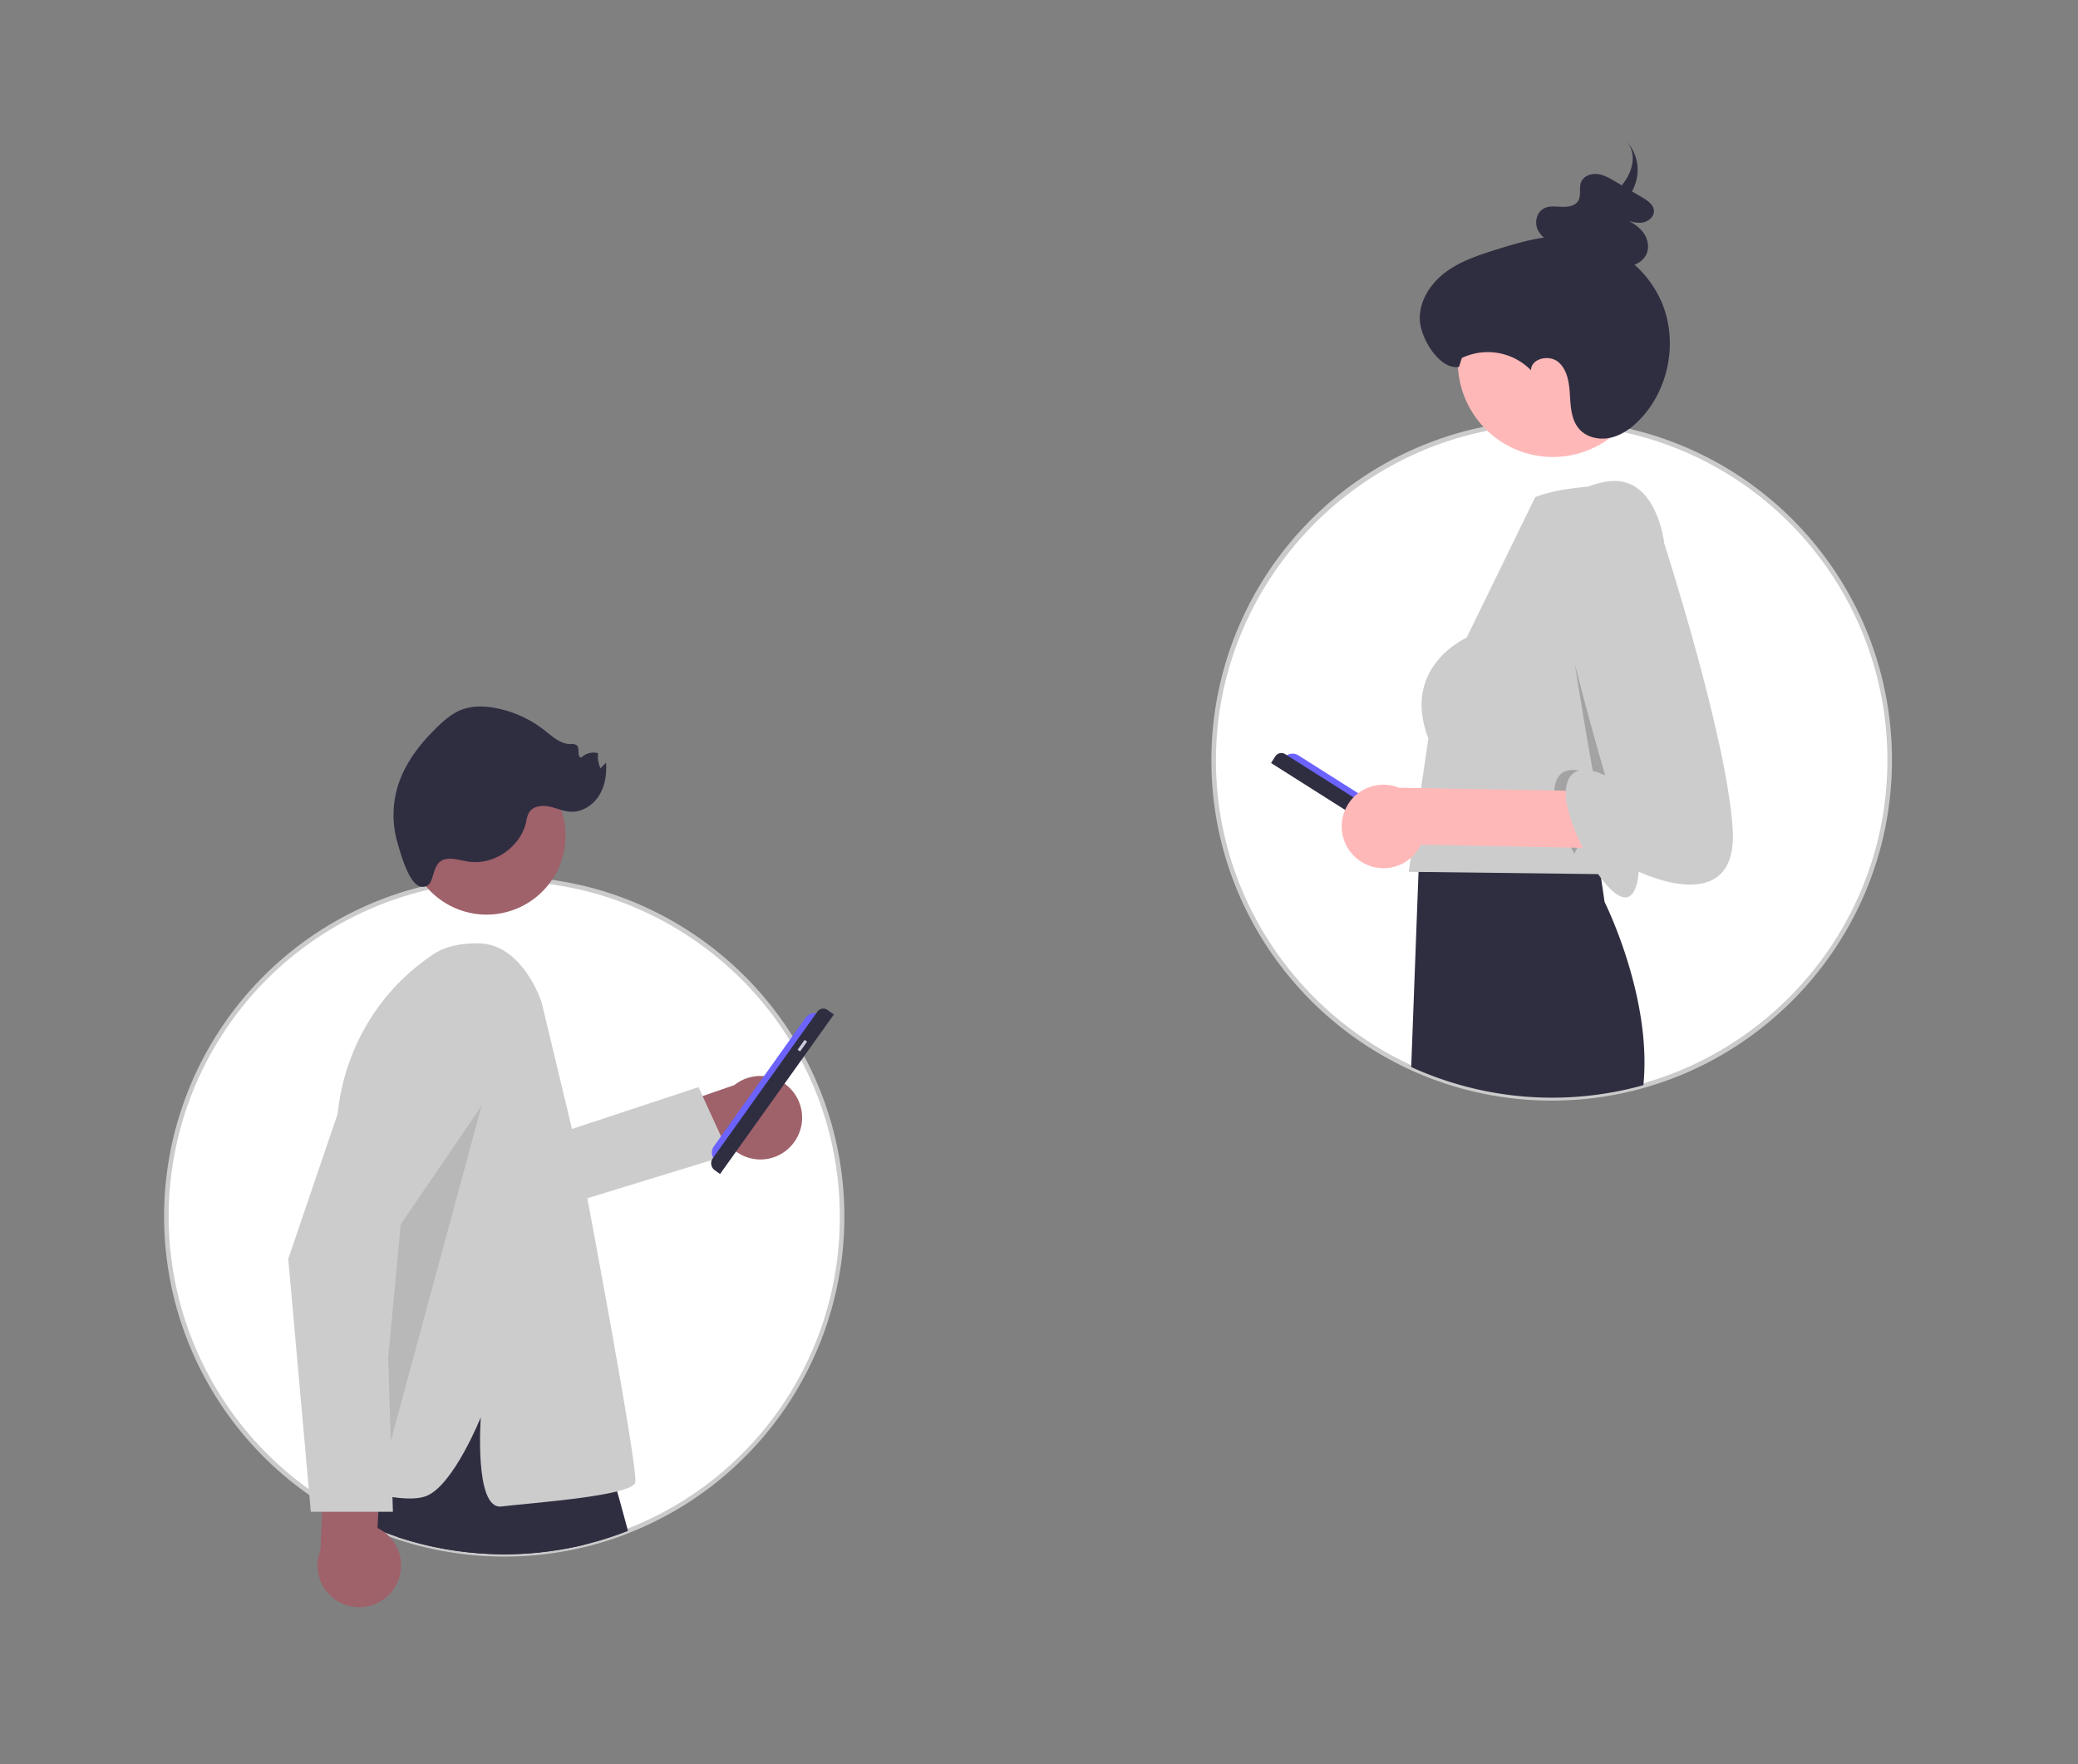 <?xml version="1.0" encoding="UTF-8" standalone="no"?>
<svg
   xmlns:dc="http://purl.org/dc/elements/1.1/"
   xmlns:cc="http://creativecommons.org/ns#"
   xmlns:rdf="http://www.w3.org/1999/02/22-rdf-syntax-ns#"
   xmlns:svg="http://www.w3.org/2000/svg"
   xmlns="http://www.w3.org/2000/svg"
   xmlns:sodipodi="http://sodipodi.sourceforge.net/DTD/sodipodi-0.dtd"
   xmlns:inkscape="http://www.inkscape.org/namespaces/inkscape"
   width="200.357mm"
   height="170.065mm"
   viewBox="0 0 200.357 170.065"
   version="1.1"
   id="svg8"
   sodipodi:docname="WAM_Illustrations_target_group-website-600.svg"
   inkscape:version="0.92.3 (2405546, 2018-03-11)">
  <rect x="0" y="0" width="200.357" height="170.065" fill="#808080" stroke="none"/>
  <sodipodi:namedview
     pagecolor="#ffffff"
     bordercolor="#666666"
     borderopacity="1"
     objecttolerance="10"
     gridtolerance="10"
     guidetolerance="10"
     inkscape:pageopacity="0"
     inkscape:pageshadow="2"
     inkscape:window-width="1920"
     inkscape:window-height="1052"
     id="namedview65"
     showgrid="false"
     inkscape:zoom="0.36716363"
     inkscape:cx="435.99702"
     inkscape:cy="321.3826"
     inkscape:window-x="0"
     inkscape:window-y="0"
     inkscape:window-maximized="1"
     inkscape:current-layer="svg8" />
  <defs
     id="defs2">
    <filter
       style="color-interpolation-filters:sRGB"
       id="filter1002">
      <feFlood
         flood-opacity="0.18"
         flood-color="rgb(0,46,80)"
         result="flood"
         id="feFlood992" />
      <feComposite
         in="flood"
         in2="SourceGraphic"
         operator="in"
         result="composite1"
         id="feComposite994" />
      <feGaussianBlur
         in="composite1"
         stdDeviation="9.1"
         result="blur"
         id="feGaussianBlur996" />
      <feOffset
         dx="0"
         dy="0"
         result="offset"
         id="feOffset998" />
      <feComposite
         in="SourceGraphic"
         in2="offset"
         operator="over"
         result="composite2"
         id="feComposite1000" />
    </filter>
    <filter
       style="color-interpolation-filters:sRGB"
       id="filter1014">
      <feFlood
         flood-opacity="0.18"
         flood-color="rgb(0,46,80)"
         result="flood"
         id="feFlood1004" />
      <feComposite
         in="flood"
         in2="SourceGraphic"
         operator="in"
         result="composite1"
         id="feComposite1006" />
      <feGaussianBlur
         in="composite1"
         stdDeviation="9.1"
         result="blur"
         id="feGaussianBlur1008" />
      <feOffset
         dx="0"
         dy="0"
         result="offset"
         id="feOffset1010" />
      <feComposite
         in="SourceGraphic"
         in2="offset"
         operator="over"
         result="composite2"
         id="feComposite1012" />
    </filter>
    <filter
       id="filter1002-2"
       style="color-interpolation-filters:sRGB">
      <feFlood
         id="feFlood992-2"
         result="flood"
         flood-color="rgb(0,46,80)"
         flood-opacity="0.18" />
      <feComposite
         id="feComposite994-4"
         result="composite1"
         operator="in"
         in2="SourceGraphic"
         in="flood" />
      <feGaussianBlur
         id="feGaussianBlur996-7"
         result="blur"
         stdDeviation="9.1"
         in="composite1" />
      <feOffset
         id="feOffset998-7"
         result="offset"
         dy="0"
         dx="0" />
      <feComposite
         id="feComposite1000-5"
         result="composite2"
         operator="over"
         in2="offset"
         in="SourceGraphic" />
    </filter>
    <filter
       id="filter1014-4"
       style="color-interpolation-filters:sRGB">
      <feFlood
         id="feFlood1004-8"
         result="flood"
         flood-color="rgb(0,46,80)"
         flood-opacity="0.18" />
      <feComposite
         id="feComposite1006-1"
         result="composite1"
         operator="in"
         in2="SourceGraphic"
         in="flood" />
      <feGaussianBlur
         id="feGaussianBlur1008-2"
         result="blur"
         stdDeviation="9.1"
         in="composite1" />
      <feOffset
         id="feOffset1010-8"
         result="offset"
         dy="0"
         dx="0" />
      <feComposite
         id="feComposite1012-9"
         result="composite2"
         operator="over"
         in2="offset"
         in="SourceGraphic" />
    </filter>
  </defs>
  <g
     id="layer1"
     style="display:inline"
     transform="translate(-156.52,411.746)" />
  <g
     style="fill:#000000;stroke-width:0.261"
     transform="matrix(0.22,0,0,0.22,63.801,254.656)"
     id="g1132">
    <path
       inkscape:connector-curvature="0"
       style="fill:#ffffff"
       d="m 79.044,-624.412 a 147.994,147.994 0 0 1 -93.82,137.75 c -2.17,0.87 -4.38,1.68 -6.6,2.43 q -3.72,1.275 -7.52,2.34 -2.64,0.735 -5.33,1.38 a 148.921,148.921 0 0 1 -81.61,-3.48 c -2.07,-0.69 -4.12,-1.43 -6.15,-2.2 -2.73,-1.05 -5.43,-2.18 -8.08,-3.39 -0.2,-0.08 -0.39,-0.17 -0.58,-0.26 -1.04,-0.48 -2.05,-0.96 -3.08,-1.47 h -0.01 q -2.115,-1.02 -4.19,-2.12 -4.77,-2.52 -9.33,-5.37 -2.37,-1.47 -4.67,-3.05 a 147.939,147.939 0 0 1 53,-267.52 q 3.915,-0.81 7.91,-1.4 c 1.67,-0.26 3.36,-0.48 5.05,-0.67 1.21,-0.14 2.42,-0.27 3.65,-0.37 h 0.01 q 4.935,-0.45 9.96,-0.56 c 0.46,-0.01 0.92,-0.02 1.39,-0.03 0.26,0 0.52,-0.01 0.78,0 h 0.01 c 0.4,-0.01 0.8,-0.01 1.21,-0.01 1.68,0 3.36,0.03 5.03,0.09 q 5.52,0.18 10.92,0.76 c 2.08,0.22 4.13,0.49 6.18,0.79 0.23,0.04 0.47,0.07 0.7,0.11 0.68,0.11 1.37,0.22 2.05,0.34 1.44,0.23 2.87,0.5 4.3,0.79 1.34,0.27 2.67,0.55 4,0.85 a 144.127,144.127 0 0 1 14.54,4.13 148.41,148.41 0 0 1 77.94,61.93 q 0.765,1.215 1.5,2.46 c 0.38,0.62 0.74,1.24 1.1,1.87 q 0.195,0.315 0.36,0.63 c 0.08,0.12 0.14,0.24 0.21,0.36 0.66,1.15 1.3,2.32 1.92,3.49 a 147.344,147.344 0 0 1 17.25,69.4 z"
       id="path1020" />
    <path
       inkscape:connector-curvature="0"
       style="fill:#cbcbcb"
       d="m -68.94,-475.408 a 149.813,149.813 0 0 1 -47.211,-7.635 c -1.963,-0.655 -3.987,-1.379 -6.19,-2.214 -2.778,-1.068 -5.516,-2.217 -8.141,-3.416 -0.175,-0.069 -0.382,-0.166 -0.59,-0.264 -0.995,-0.459 -1.969,-0.921 -2.958,-1.41 l -0.141,-0.064 c -1.404,-0.677 -2.825,-1.396 -4.224,-2.137 -3.185,-1.683 -6.345,-3.502 -9.392,-5.406 -1.585,-0.983 -3.17,-2.019 -4.706,-3.074 a 148.939,148.939 0 0 1 53.365,-269.324 c 2.618,-0.541 5.298,-1.016 7.965,-1.41 1.58,-0.246 3.293,-0.473 5.084,-0.674 1.218,-0.141 2.439,-0.272 3.681,-0.373 3.295,-0.299 6.669,-0.489 10.029,-0.563 l 1.659,-0.032 c 0.19,-0.003 0.38,-0.004 0.57,0.002 0.356,-0.01 0.764,-0.01 1.182,-0.01 1.692,0 3.396,0.03 5.066,0.09 3.688,0.121 7.387,0.378 10.991,0.765 1.908,0.202 3.942,0.462 6.218,0.795 l 0.961,0.152 c 0.605,0.097 1.215,0.196 1.818,0.302 1.297,0.207 2.676,0.46 4.325,0.795 1.346,0.271 2.684,0.553 4.021,0.854 a 145.761,145.761 0 0 1 14.643,4.159 149.83,149.83 0 0 1 78.465,62.348 q 0.769,1.22 1.513,2.48 c 0.377,0.614 0.742,1.243 1.107,1.882 0.117,0.188 0.24,0.403 0.355,0.619 0.056,0.088 0.105,0.175 0.154,0.263 l 0.057,0.101 c 0.628,1.095 1.262,2.246 1.94,3.525 a 149.044,149.044 0 0 1 -77.088,208.549 c -2.118,0.849 -4.356,1.673 -6.646,2.447 -2.48,0.85 -5.028,1.643 -7.57,2.355 -1.76,0.49 -3.565,0.958 -5.367,1.39 a 149.99,149.99 0 0 1 -34.948,4.132 z m -64.567,-16.905 h 0.005 l 0.22,0.104 c 1.021,0.506 2.023,0.982 3.055,1.458 0.182,0.086 0.353,0.167 0.533,0.24 2.631,1.2 5.331,2.333 8.067,3.385 2.172,0.824 4.172,1.54 6.108,2.185 a 147.79,147.79 0 0 0 81.061,3.456 c 1.778,-0.426 3.559,-0.888 5.295,-1.371 2.504,-0.702 5.016,-1.483 7.464,-2.322 2.259,-0.764 4.462,-1.575 6.552,-2.413 a 146.161,146.161 0 0 0 93.192,-136.822 v -0.001 a 146.852,146.852 0 0 0 -17.133,-68.929 c -0.668,-1.26 -1.29,-2.392 -1.904,-3.461 l -0.074,-0.131 c -0.032,-0.057 -0.062,-0.114 -0.1,-0.171 l -0.054,-0.092 q -0.149,-0.283 -0.324,-0.568 c -0.373,-0.651 -0.728,-1.262 -1.102,-1.873 -0.494,-0.836 -0.989,-1.648 -1.494,-2.45 a 147.827,147.827 0 0 0 -77.417,-61.517 143.546,143.546 0 0 0 -14.439,-4.101 c -1.32,-0.298 -2.643,-0.577 -3.975,-0.845 -1.622,-0.329 -2.975,-0.578 -4.26,-0.783 -0.609,-0.107 -1.21,-0.204 -1.805,-0.3 l -0.959,-0.152 c -2.222,-0.325 -4.231,-0.582 -6.114,-0.781 -3.556,-0.382 -7.205,-0.636 -10.847,-0.755 -1.649,-0.06 -3.329,-0.089 -4.997,-0.089 -0.407,10e-4 -0.794,0 -1.186,0.009 -0.229,-0.006 -0.385,-0.004 -0.542,-0.002 l -1.641,0.032 c -3.313,0.073 -6.641,0.26 -9.89,0.556 l -0.101,0.004 c -1.137,0.096 -2.336,0.225 -3.535,0.363 -1.767,0.199 -3.452,0.422 -5.011,0.665 -2.637,0.39 -5.279,0.857 -7.861,1.391 a 146.939,146.939 0 0 0 -52.643,265.712 c 1.518,1.043 3.076,2.061 4.637,3.029 3.009,1.88 6.126,3.675 9.27,5.335 1.309,0.694 2.637,1.367 3.952,2.004 z"
       id="path1022" />
    <path
       inkscape:connector-curvature="0"
       style="fill:#9f616a"
       d="m 57.69,-656.549 a 18.172,18.172 0 0 1 -27.838,1.207 L -9.195,-641.211 -23.569,-662.845 31.853,-682.026 a 18.27,18.27 0 0 1 25.837,25.477 z"
       id="path1024" />
    <path
       inkscape:connector-curvature="0"
       id="polygon1026"
       d="m 247.806,595.529 -75,23 -19,-26 80.444,-26.59 z"
       style="fill:#cccccc"
       transform="translate(-218.128,-1247.064)" />
    <path
       inkscape:connector-curvature="0"
       style="fill:#2f2e41"
       d="m -34.226,-480.512 a 148.921,148.921 0 0 1 -81.61,-3.48 l 1.8,-17.02 1.67,-15.9 25.05,-38.73 8.03,-12.41 33.09,12.03 3.37,21.25 5.37,33.89 z"
       id="path1028-0" />
    <path
       inkscape:connector-curvature="0"
       style="fill:#2f2e41"
       d="m -14.776,-486.662 c -2.17,0.87 -4.38,1.68 -6.6,2.43 q -3.72,1.275 -7.52,2.34 -2.64,0.735 -5.33,1.38 a 148.921,148.921 0 0 1 -81.61,-3.48 c -2.07,-0.69 -4.12,-1.43 -6.15,-2.2 a 115.185,115.185 0 0 1 -0.54,17.75 209.818,209.818 0 0 1 -7.54,-21.14 c -0.15,-0.48 -0.29,-0.96 -0.43,-1.44 -0.7,-2.42 -1.32,-4.73 -1.88,-6.9 -0.64,-2.51 -1.19,-4.84 -1.65,-6.97 -1.83,-8.36 -2.41,-13.53 -2.41,-13.53 l 19.55,-40.6 3.91,0.45 1.62,0.18 9.8,1.12 14.24,1.63 23.07,2.63 21.42,18.24 19.19,16.35 c 0,0 1.6,5.44 4.11,14.45 1.36,4.84 2.97,10.71 4.75,17.31 z"
       id="path1030-6" />
    <path
       inkscape:connector-curvature="0"
       id="circle1032"
       d="m -42.165,-791.322 a 34.591,34.591 0 0 1 -34.591,34.591 34.591,34.591 0 0 1 -34.591,-34.591 34.591,34.591 0 0 1 34.591,-34.591 34.591,34.591 0 0 1 34.591,34.591 z"
       style="fill:#9f616a" />
    <path
       inkscape:connector-curvature="0"
       style="fill:#cccccc"
       d="m -52.677,-718.453 c 0,0 -8.314,-25.698 -27.865,-25.698 -4.888,0 -12.776,0.405 -19.188,4.589 -25.816,16.846 -41.521,45.48 -42.724,76.283 l -6.011,153.881 c 0,0 33.087,12.031 45.118,7.52 12.032,-4.512 24.063,-34.591 24.063,-34.591 0,0 -3.008,40.606 9.024,39.102 12.032,-1.504 57.15,-4.512 58.654,-10.528 1.504,-6.016 -23.024,-135.362 -23.024,-135.362 z"
       id="path1034" />
    <path
       inkscape:connector-curvature="0"
       style="fill:#2f2e41"
       d="m -93.572,-781.181 c 3.103,-0.185 6.133,0.864 9.215,1.273 11.025,1.464 22.495,-6.537 24.929,-17.389 a 13.342,13.342 0 0 1 1.275,-4.154 c 1.697,-2.77 5.561,-3.299 8.747,-2.662 3.186,0.637 6.205,2.128 9.45,2.298 5.009,0.263 9.818,-2.821 12.488,-7.068 2.67,-4.247 3.425,-9.472 3.065,-14.475 l -2.401,2.52 a 12.197,12.197 0 0 1 -1.087,-6.629 7.692,7.692 0 0 0 -7.286,1.864 c -2.117,0.225 -0.519,-3.928 -2.092,-5.363 a 3.639,3.639 0 0 0 -2.56,-0.479 c -4.505,0.043 -8.149,-3.402 -11.698,-6.176 a 49.711,49.711 0 0 0 -20.996,-9.577 c -5.087,-0.992 -10.496,-1.152 -15.319,0.743 -3.962,1.556 -7.278,4.389 -10.345,7.339 -7.552,7.262 -14.24,15.795 -17.382,25.79 a 43.415,43.415 0 0 0 -0.208,25.175 c 1.266,4.273 5.082,18.907 10.667,19.248 7.019,0.428 2.805,-11.757 11.541,-12.278 z"
       id="path1036" />
    <path
       inkscape:connector-curvature="0"
       id="polygon1038"
       d="m 92.413,746.774 46.749,-172.621 -35.421,51.951 z"
       style="opacity:0.1;isolation:isolate"
       transform="translate(-218.128,-1247.064)" />
    <path
       inkscape:connector-curvature="0"
       style="fill:#6c63ff"
       d="m 23.919,-648.698 v 0 a 4.624,4.624 0 0 1 -1.079,-6.45 v 0 l 40.286,-56.464 a 4.624,4.624 0 0 1 6.45,-1.079 v 0 l -45.658,63.993 z"
       id="path1042-2" />
    <path
       inkscape:connector-curvature="0"
       style="fill:#2f2e41"
       d="m 25.574,-643.055 -2.331,-1.663 a 3.743,3.743 0 0 1 -0.873,-5.22 l 45.869,-64.289 a 3.16,3.16 0 0 1 4.408,-0.737 v 0 l 2.805,2.001 v 0 l -49.878,69.908 v 0 z"
       id="path1044-6" />
    <path
       inkscape:connector-curvature="0"
       id="rect1048"
       d="m 602.405,-356.636 h 5.285 v 1.321 h -5.285 z"
       style="fill:#d0cde1"
       transform="rotate(-54.493)" />
    <path
       inkscape:connector-curvature="0"
       style="fill:#9f616a"
       d="m -117.674,-460.928 a 18.172,18.172 0 0 0 -6.889,-26.999 l 2.244,-41.465 -24.865,-7.509 -2.346,58.601 a 18.27,18.27 0 0 0 31.857,17.372 z"
       id="path1050" />
    <path
       inkscape:connector-curvature="0"
       style="fill:#cccccc"
       d="m -117.807,-495.035 h -35.973 l -9.898,-110.805 0.034,-0.101 33.669,-98.883 a 26.49,26.49 0 1 1 48.236,21.398 l -39.618,71.347 z"
       id="path1052" />
    <path
       inkscape:connector-curvature="0"
       style="fill:#ffffff"
       d="m 538.172,-824.505 a 148.135,148.135 0 1 1 -151.39,-147.96 c 0.46,-0.01 0.92,-0.02 1.39,-0.03 0.66,-0.01 1.33,-0.01 2,-0.01 1.68,0 3.36,0.03 5.03,0.09 q 5.52,0.18 10.92,0.76 c 2.08,0.22 4.13,0.49 6.18,0.79 0.23,0.04 0.47,0.07 0.7,0.11 a 146.198,146.198 0 0 1 24.89,6.11 148.077,148.077 0 0 1 100.28,140.14 z"
       id="path1054" />
    <path
       inkscape:connector-curvature="0"
       style="fill:#cbcbcb"
       d="m 390.034,-675.23 c -82.171,0.004 -149.055,-66.806 -149.133,-148.995 A 149.136,149.136 0 0 1 386.76,-973.465 l 1.39,-0.03 c 2.355,-0.034 4.752,-0.003 7.088,0.081 3.684,0.121 7.383,0.378 10.991,0.766 1.91,0.202 3.945,0.462 6.218,0.795 l 0.726,0.114 a 148.835,148.835 0 0 1 125.999,147.235 v -0.001 c 0.078,82.233 -66.761,149.198 -148.995,149.276 z m 0.122,-296.275 c -0.66,0 -1.32,0 -1.969,0.01 l -1.383,0.03 c -79.423,1.745 -143.978,67.796 -143.903,147.238 0.076,81.081 66.07,146.993 147.133,146.997 h 0.141 c 81.131,-0.077 147.073,-66.144 146.997,-147.274 v -10e-4 A 146.835,146.835 0 0 0 412.849,-969.766 l -0.719,-0.113 c -2.22,-0.325 -4.229,-0.582 -6.114,-0.781 -3.56,-0.383 -7.209,-0.637 -10.848,-0.755 -1.649,-0.06 -3.329,-0.089 -4.997,-0.089 z"
       id="path1056" />
    <path
       inkscape:connector-curvature="0"
       id="ellipse1058"
       d="m 1027.529,-190.132 a 0.991,2.642 0 0 1 -0.991,2.642 0.991,2.642 0 0 1 -0.991,-2.642 0.991,2.642 0 0 1 0.991,-2.642 0.991,2.642 0 0 1 0.991,2.642 z"
       style="fill:#3f3d56"
       transform="rotate(-57.656)" />
    <path
       inkscape:connector-curvature="0"
       style="fill:#6c63ff"
       d="m 272.6,-825.119 v 0 a 4.624,4.624 0 0 1 6.381,-1.433 v 0 l 58.601,37.109 a 4.624,4.624 0 0 1 1.433,6.381 v 0 l -66.415,-42.057 z"
       id="path1060" />
    <path
       inkscape:connector-curvature="0"
       style="fill:#2f2e41"
       d="m 267.057,-823.156 1.844,-2.911 a 3.16,3.16 0 0 1 4.36,-0.979 v 0 l 66.722,42.252 a 3.742,3.742 0 0 1 1.16,5.164 l -1.532,2.419 v 0 l -72.554,-45.945 z"
       id="path1062" />
    <path
       inkscape:connector-curvature="0"
       id="rect1064"
       d="m 1029.511,-190.132 h 1.321 v 5.285 h -1.321 z"
       style="fill:#d0cde1"
       transform="rotate(-57.656)" />
    <path
       inkscape:connector-curvature="0"
       id="rect1066"
       d="m 1029.511,-182.866 h 1.321 v 5.285 h -1.321 z"
       style="fill:#d0cde1"
       transform="rotate(-57.656)" />
    <path
       inkscape:connector-curvature="0"
       id="circle1068"
       d="m 432.219,-998.921 a 41.652,41.652 0 0 1 -41.652,41.652 41.652,41.652 0 0 1 -41.652,-41.652 41.652,41.652 0 0 1 41.652,-41.652 41.652,41.652 0 0 1 41.652,41.652 z"
       style="fill:#ffb8b8" />
    <path
       inkscape:connector-curvature="0"
       style="fill:#2f2e41"
       d="m 430.232,-681.985 a 148.694,148.694 0 0 1 -101.75,-7.95 l 3.2,-85.5 0.24,-6.65 0.09,-2.16 0.11,-3.18 0.08,-2.03 c 0,0 0.13,-0.01 0.38,-0.02 0.68,-0.05 2.25,-0.16 4.5,-0.29 2.61,-0.15 6.12,-0.34 10.21,-0.51 0.97,-0.04 1.97,-0.08 3,-0.13 21.54,-0.8 55.18,-0.97 59.63,5.52 l 0.56,3.82 0.9,6.17 1.84,12.61 c 0,0 20.92,41.6 17.01,80.3 z"
       id="path1070" />
    <path
       inkscape:connector-curvature="0"
       style="fill:#cccccc"
       d="m 440.806,-897.627 -8.204,75.78 -15.625,34.561 -5.791,12.816 -83.812,-1.016 8.635,-58.414 c -12.191,-31.493 16.762,-44.192 16.762,-44.192 l 30.033,-61.535 c 0,0 8,-4 28.889,-5.007 19.419,-0.936 4.111,2.007 4.111,2.007 25.397,-2.54 25,45 25,45 z"
       id="path1072" />
    <path
       inkscape:connector-curvature="0"
       d="m 415.602,-817.848 -15.625,34.561 c -5.018,-9.387 -8.838,-20.018 -8.838,-26.297 0,-17.27 17.27,-8.127 17.27,-8.127 0,0 -13.969,-76.446 -13.969,-99.304 0,-15.183 12.658,52.197 21.161,99.167 z"
       style="opacity:0.2;isolation:isolate"
       id="path1074" />
    <path
       inkscape:connector-curvature="0"
       style="fill:#2f2e41"
       d="m 438.571,-1024.297 a 46.684,46.684 0 0 0 -12.252,-17.252 9.108,9.108 0 0 0 5.124,-4.317 c 1.603,-3.173 0.754,-7.153 -1.426,-9.993 a 18.192,18.192 0 0 0 -7.463,-5.371 14.751,14.751 0 0 0 6.796,1.307 c 2.833,-0.295 5.665,-2.518 5.497,-5.276 -0.16,-2.628 -2.745,-4.405 -5.065,-5.776 q -2.258,-1.335 -4.515,-2.669 a 23.513,23.513 0 0 0 1.176,-2.668 18.509,18.509 0 0 0 -4.004,-19.688 c 4.929,5.018 3.67,12.783 -1.199,19.085 -0.157,0.203 -0.326,0.401 -0.489,0.602 q -1.447,-0.856 -2.895,-1.711 c -2.406,-1.422 -4.908,-2.878 -7.703,-3.213 -2.795,-0.336 -5.979,0.771 -7.12,3.264 -1.221,2.669 0.167,6.075 -1.424,8.553 -1.393,2.168 -4.433,2.63 -7.069,2.527 -2.635,-0.103 -5.437,-0.519 -7.782,0.647 -3.26,1.62 -4.329,6.003 -2.879,9.271 a 9.85,9.85 0 0 0 2.806,3.569 c -6.976,0.974 -13.847,3.046 -20.599,5.152 -7.962,2.484 -16.072,5.123 -22.726,10.152 -6.654,5.029 -11.695,12.966 -11.061,21.282 0.634,8.316 8.896,21.414 17.129,20.085 l 1.253,-3.924 a 26.476,26.476 0 0 1 30.278,5.383 c 0.095,-5.236 8.064,-6.975 12.036,-3.562 3.971,3.414 4.737,9.185 5.045,14.413 0.308,5.228 0.6,10.92 4.043,14.865 3.305,3.787 8.935,4.961 13.833,3.833 4.898,-1.128 9.132,-4.235 12.639,-7.835 12.725,-13.06 16.823,-33.817 10.017,-50.734 z"
       id="path1076" />
    <path
       inkscape:connector-curvature="0"
       style="fill:#ffb8b8"
       d="m 305.72,-780.49 a 18.172,18.172 0 0 0 26.999,-6.889 l 113.465,2.244 7.509,-24.865 -130.601,-2.346 a 18.27,18.27 0 0 0 -17.372,31.857 z"
       id="path1078" />
    <path
       inkscape:connector-curvature="0"
       style="fill:#cccccc"
       d="m 416.029,-946.73 c 0,0 -26.413,2.032 -26.413,24.89 0,22.858 23.874,104.13 23.874,104.13 0,0 -17.27,-9.143 -17.27,8.127 0,17.27 28.953,67.557 32.001,34.033 0,0 43.684,21.334 41.144,-18.794 -2.54,-40.128 -29.969,-124.956 -29.969,-124.956 0,0 -3.048,-28.953 -23.366,-27.429 z"
       id="path1080" />
  </g>
  <g
     transform="translate(-154.404,411.746)"
     id="g2069" />
  <g
     style="fill:#ffffff;fill-opacity:1;stroke-width:0.126"
     transform="matrix(0.549,0,0,0.552,573.748,-444.723)"
     id="g1278">
    <path
       inkscape:connector-curvature="0"
       style="fill:#ffffff;fill-opacity:1;stroke:none;stroke-width:0.48px;stroke-linecap:butt;stroke-linejoin:miter;stroke-opacity:1"
       d="m 125.315,904.054 h 64.157 l -12.375,-33.751 h -39.407 z"
       id="path1274" />
    <path
       inkscape:connector-curvature="0"
       id="path1162"
       overflow="visible"
       display="inline"
       visibility="visible"
       marker="none"
       d="m 136.236,868.443 c -0.683,0.067 -1.307,0.552 -1.54,1.197 l -13.687,37.399 c -0.401,1.097 0.543,2.449 1.711,2.451 h 32.848 v 10.946 h -9.296 c -0.956,0.045 -1.784,0.955 -1.739,1.91 0.045,0.955 0.955,1.784 1.91,1.739 h 21.899 c 0.964,0.014 1.851,-0.86 1.851,-1.824 0,-0.964 -0.887,-1.838 -1.851,-1.824 h -9.125 v -10.946 h 32.848 c 1.168,0 2.112,-1.355 1.711,-2.451 l -13.687,-37.399 c -0.255,-0.696 -0.97,-1.196 -1.711,-1.197 z m 1.454,3.649 h 10.436 l -1.283,8.21 h -12.176 z m 14.086,0 h 13.06 l 1.255,8.21 h -15.569 z m 16.709,0 h 8.611 l 3.023,8.21 h -10.351 z m -35.129,11.858 h 12.945 l -1.426,9.122 h -14.856 z m 16.595,0 h 16.709 l 1.397,9.122 h -19.504 z m 20.359,0 h 11.121 l 3.336,9.122 h -13.031 z m -41.659,12.77 h 15.683 l -1.426,9.122 h -17.593 z m 19.333,0 h 20.644 l 1.397,9.122 h -23.439 z m 24.294,0 h 13.858 l 3.336,9.122 H 173.704 Z"
       style="color:#000000;text-indent:0;text-transform:none;direction:ltr;baseline-shift:baseline;display:inline;overflow:visible;visibility:visible;fill:#ffffff;fill-opacity:1;stroke:none;stroke-width:0.126;enable-background:accumulate" />
  </g>
</svg>
